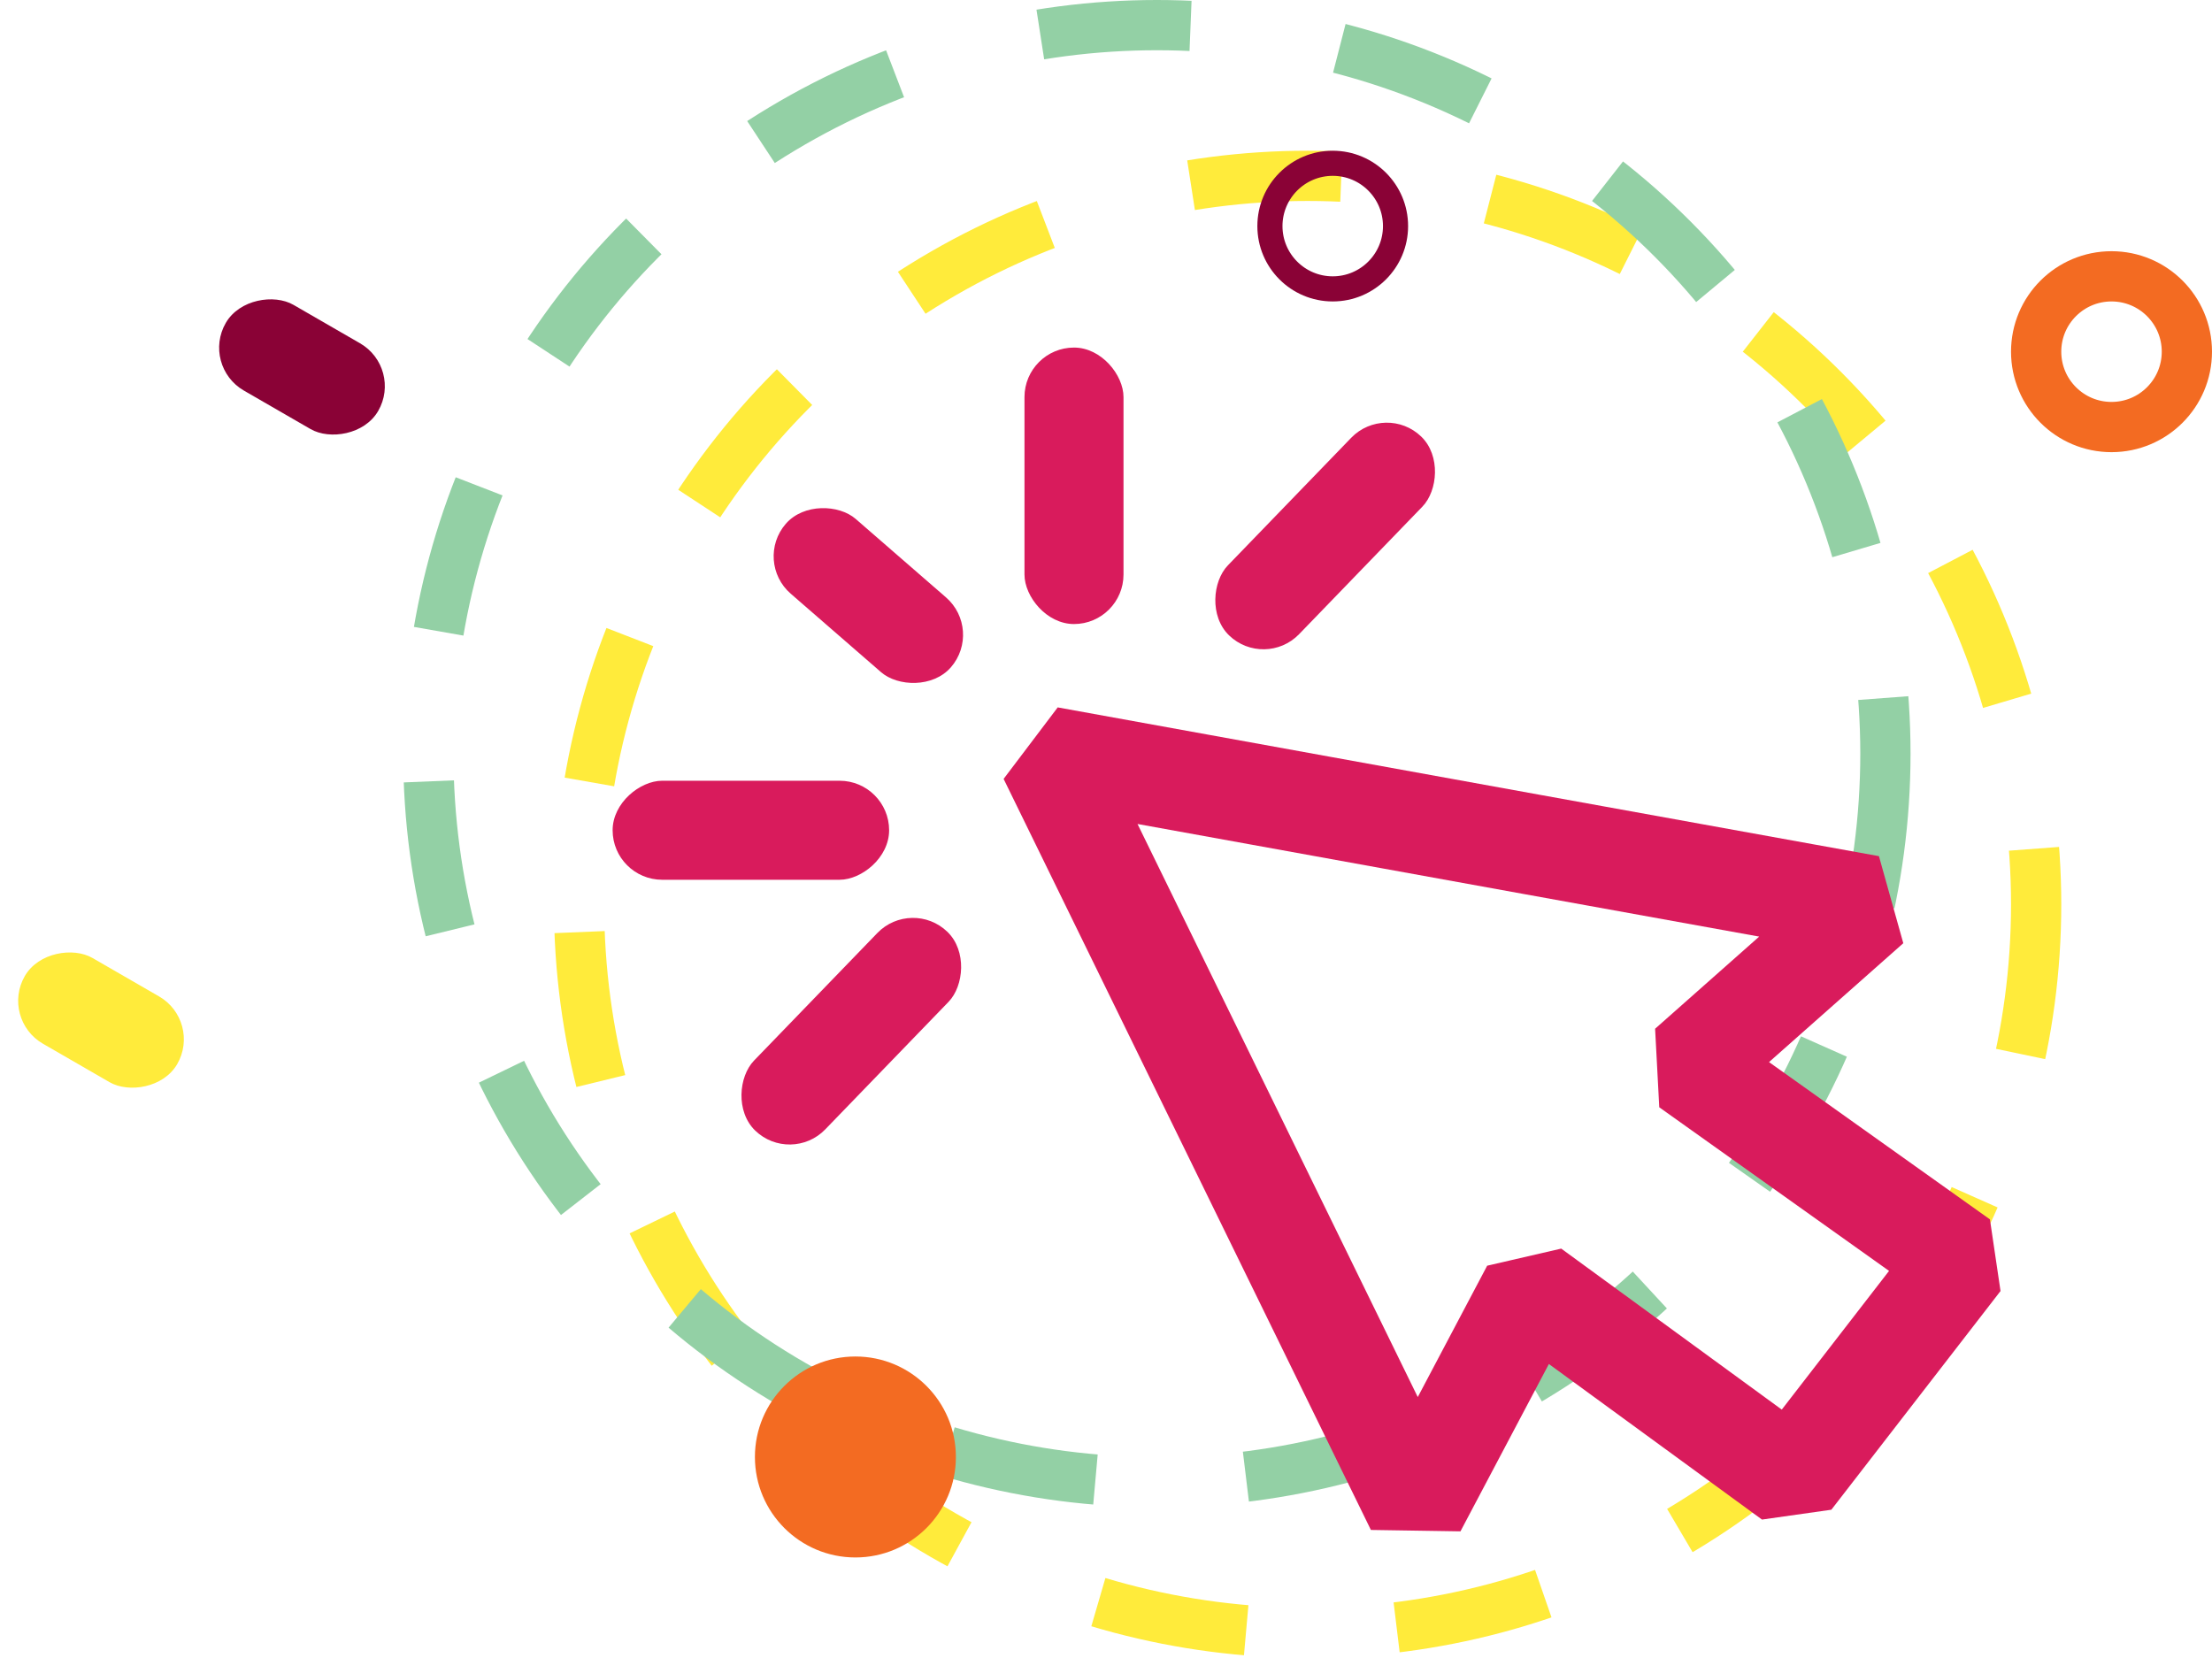 <svg xmlns="http://www.w3.org/2000/svg" width="44.025" height="33" viewBox="0 0 44.025 33">
  <g id="ades_icon" transform="translate(-279.975 -584)">
    <g id="Ellipse_6" data-name="Ellipse 6" transform="translate(291 587)" fill="none" stroke="#ffeb3b" stroke-width="1" stroke-dasharray="3">
      <circle cx="15" cy="15" r="15" stroke="none"/>
      <circle cx="15" cy="15" r="14.5" fill="none"/>
    </g>
    <g id="Ellipse_3" data-name="Ellipse 3" transform="translate(288 584)" fill="none" stroke="#93d0a5" stroke-width="1" stroke-dasharray="3">
      <circle cx="15" cy="15" r="15" stroke="none"/>
      <circle cx="15" cy="15" r="14.5" fill="none"/>
    </g>
    <path id="Path_1" data-name="Path 1" d="M2800,109l7.31,14.949,2.3-4.353,5.175,3.778,3.367-4.353-5.421-3.86,3.614-3.2-6.721-1.216Z" transform="translate(-2499.152 490.064)" fill="none" stroke="#d91b5c" stroke-linecap="round" stroke-linejoin="bevel" stroke-width="2"/>
    <rect id="Rectangle_1" data-name="Rectangle 1" width="1.971" height="5.503" rx="0.986" transform="matrix(0.719, 0.695, -0.695, 0.719, 298.122, 601.862)" fill="#d91b5c"/>
    <rect id="Rectangle_9" data-name="Rectangle 9" width="1.971" height="5.503" rx="0.986" transform="translate(297.671 599.54) rotate(90)" fill="#d91b5c"/>
    <rect id="Rectangle_3" data-name="Rectangle 3" width="1.971" height="5.503" rx="0.986" transform="matrix(0.719, 0.695, -0.695, 0.719, 307.553, 592.005)" fill="#d91b5c"/>
    <rect id="Rectangle_5" data-name="Rectangle 5" width="1.971" height="4.353" rx="0.986" transform="matrix(0.656, -0.755, 0.755, 0.656, 294.968, 595.17)" fill="#d91b5c"/>
    <rect id="Rectangle_8" data-name="Rectangle 8" width="1.971" height="5.503" rx="0.986" transform="translate(300.365 590.918)" fill="#d91b5c"/>
    <circle id="Ellipse_2" data-name="Ellipse 2" cx="2" cy="2" r="2" transform="translate(295 611)" fill="#f36b22"/>
    <rect id="Rectangle_11" data-name="Rectangle 11" width="1.971" height="3.503" rx="0.986" transform="translate(287.995 591.326) rotate(120)" fill="#8a0236"/>
    <rect id="Rectangle_12" data-name="Rectangle 12" width="1.971" height="3.503" rx="0.986" transform="translate(283.995 604.326) rotate(120)" fill="#ffeb3b"/>
    <g id="Ellipse_4" data-name="Ellipse 4" transform="translate(320 589)" fill="none" stroke="#f36b22" stroke-width="1">
      <circle cx="2" cy="2" r="2" stroke="none"/>
      <circle cx="2" cy="2" r="1.5" fill="none"/>
    </g>
    <g id="Ellipse_5" data-name="Ellipse 5" transform="translate(305 587)" fill="none" stroke="#8a0236" stroke-width="0.5">
      <circle cx="1.5" cy="1.5" r="1.5" stroke="none"/>
      <circle cx="1.5" cy="1.5" r="1.25" fill="none"/>
    </g>
  </g>
</svg>
